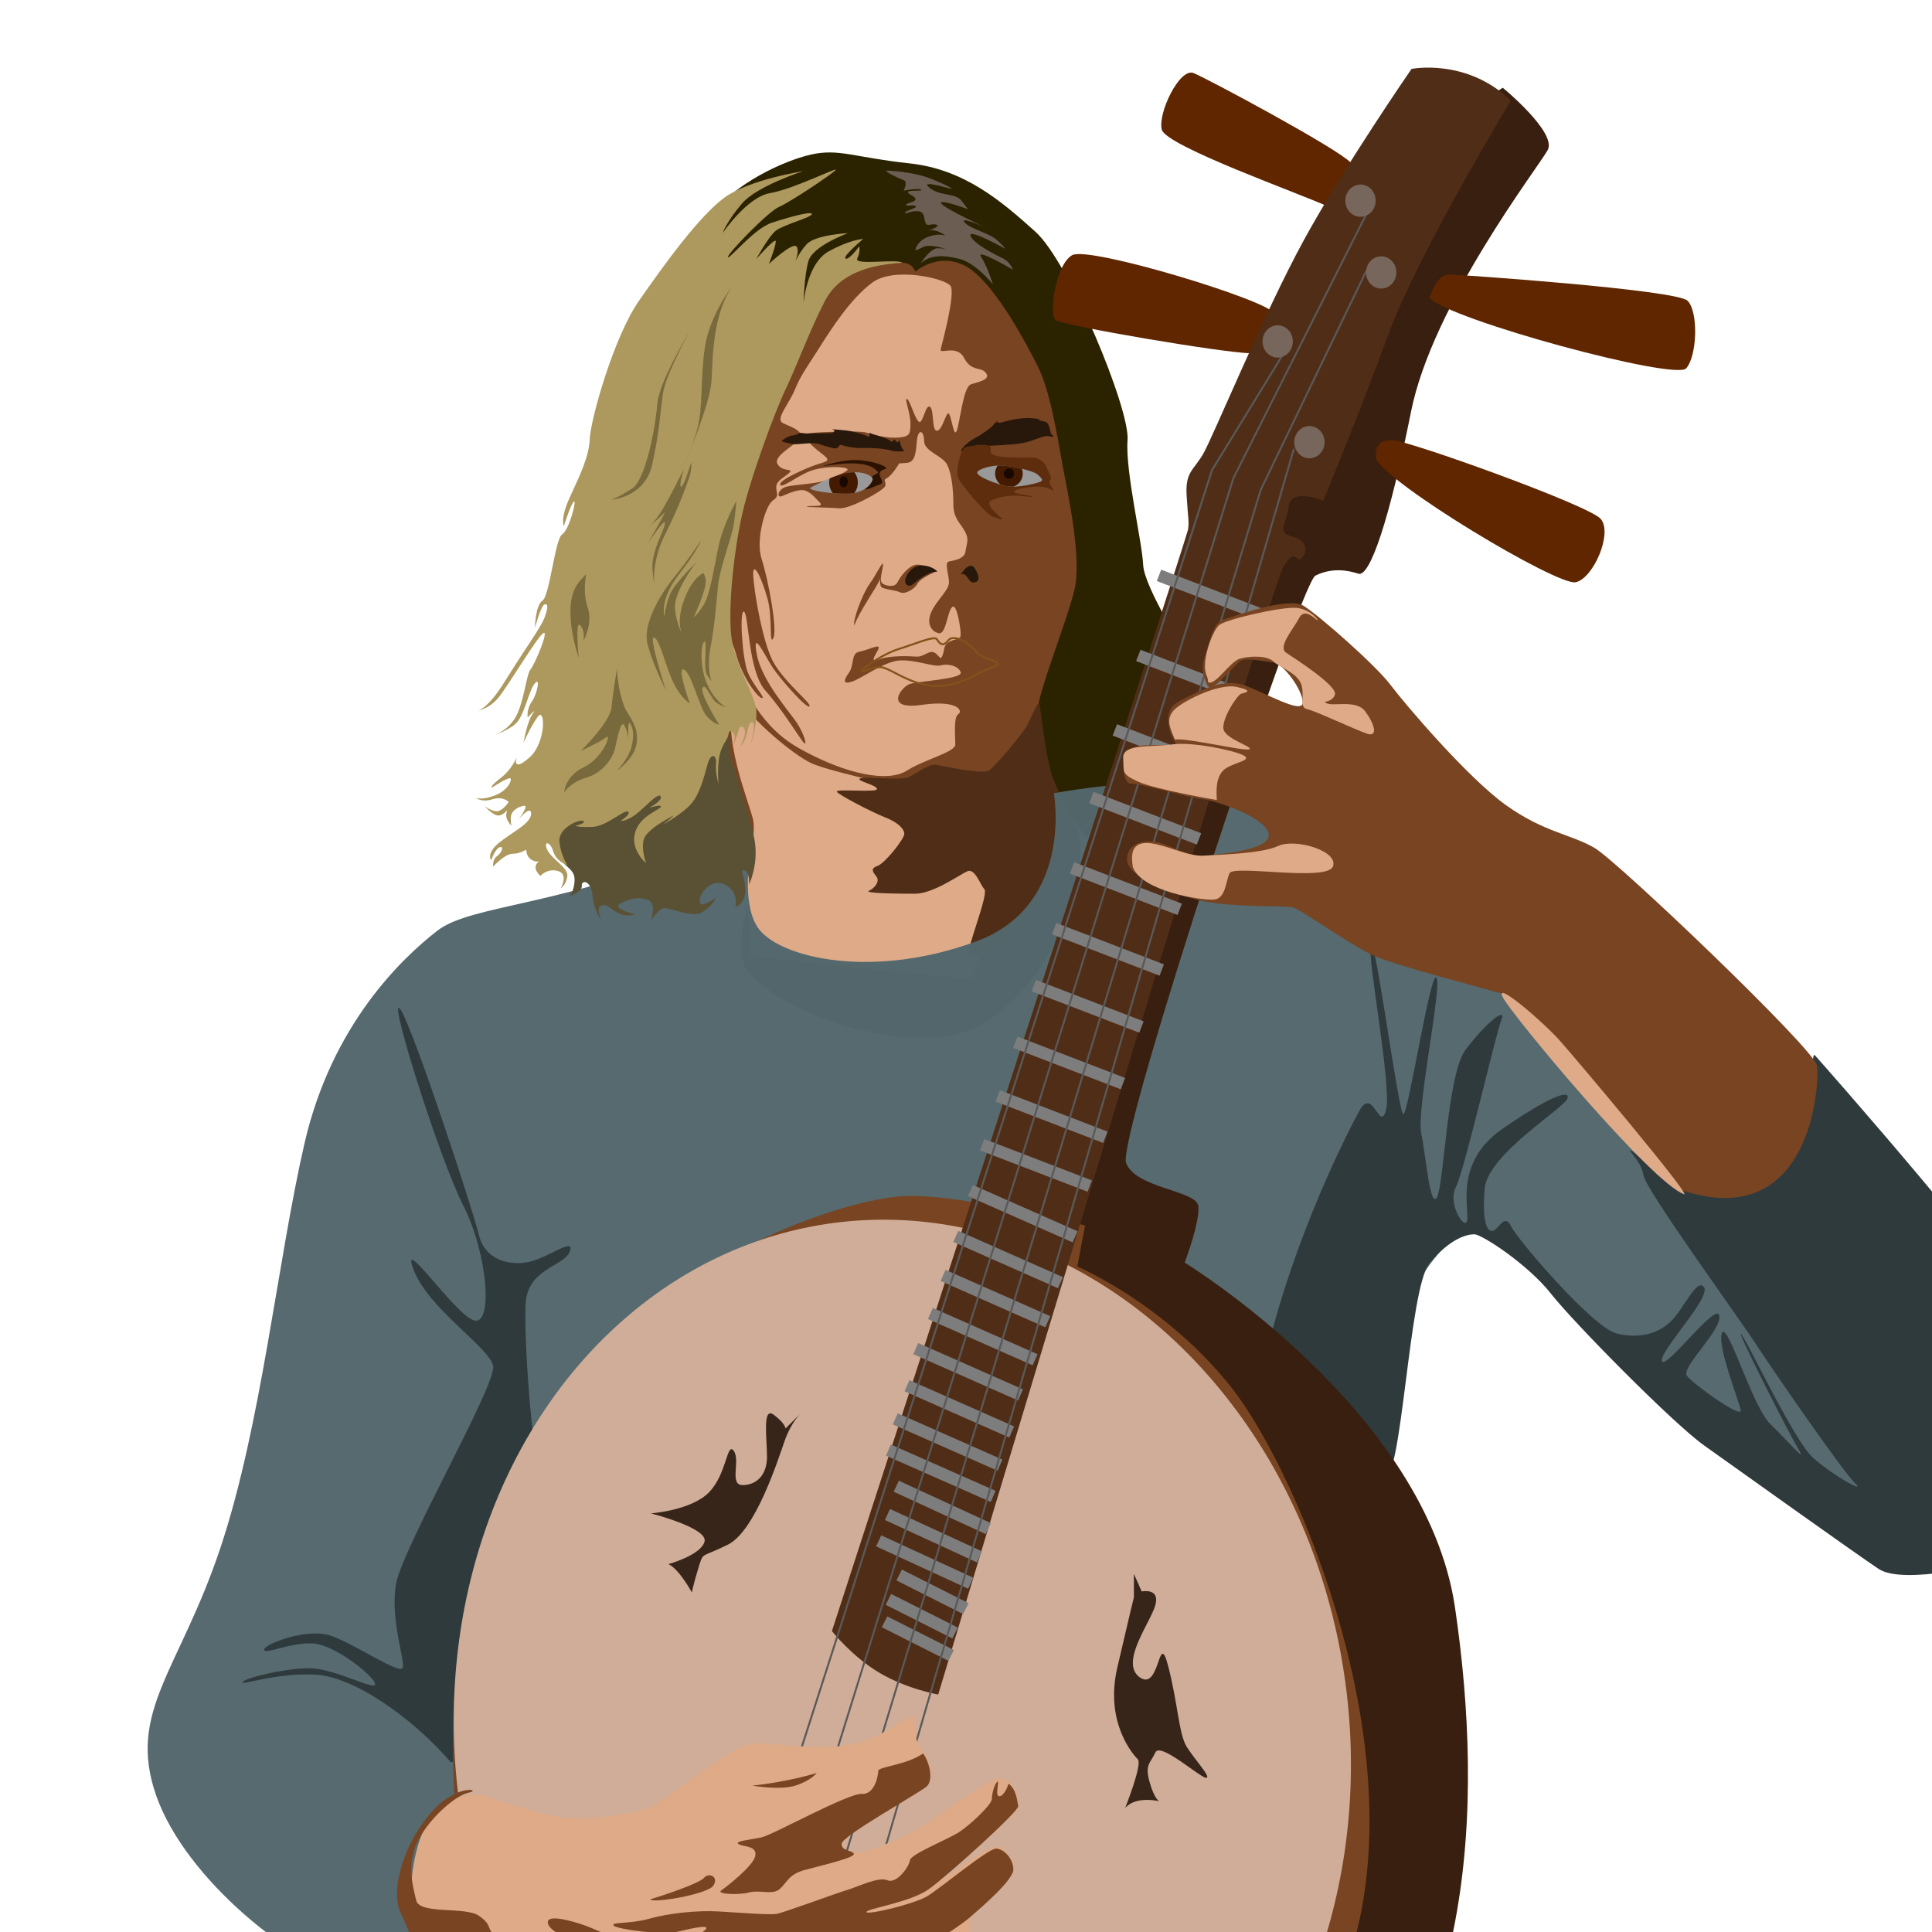 <?xml version="1.0" encoding="UTF-8" standalone="no"?>
<!-- Created with Inkscape (http://www.inkscape.org/) -->

<svg
   xmlns:dc="http://purl.org/dc/elements/1.1/"
   xmlns:cc="http://creativecommons.org/ns#"
   xmlns:rdf="http://www.w3.org/1999/02/22-rdf-syntax-ns#"
   xmlns:svg="http://www.w3.org/2000/svg"
   xmlns="http://www.w3.org/2000/svg"
   xmlns:sodipodi="http://sodipodi.sourceforge.net/DTD/sodipodi-0.dtd"
   xmlns:inkscape="http://www.inkscape.org/namespaces/inkscape"
   width="1000"
   height="1000"
   viewBox="0 0 264.583 264.583"
   version="1.1"
   id="svg8"
   inkscape:version="0.92.1 r15371"
   sodipodi:docname="charlie-cawood.svg"
   inkscape:export-filename="C:\Users\Anthony Garone\Documents\GitHub\art\charlie-cawood\charlie-cawood.png"
   inkscape:export-xdpi="96"
   inkscape:export-ydpi="96">
  <defs
     id="defs2" />
  <sodipodi:namedview
     id="base"
     pagecolor="#ffffff"
     bordercolor="#666666"
     borderopacity="1.0"
     inkscape:pageopacity="0.0"
     inkscape:pageshadow="2"
     inkscape:zoom="0.49497475"
     inkscape:cx="429.96046"
     inkscape:cy="620.81995"
     inkscape:document-units="px"
     inkscape:current-layer="layer1"
     showgrid="false"
     units="px"
     showguides="true"
     inkscape:guide-bbox="true"
     inkscape:window-width="1920"
     inkscape:window-height="1057"
     inkscape:window-x="-8"
     inkscape:window-y="-8"
     inkscape:window-maximized="1"
     inkscape:snap-global="false">
    <sodipodi:guide
       position="264.583,264.583"
       orientation="1,0"
       id="guide10"
       inkscape:locked="false"
       inkscape:label=""
       inkscape:color="rgb(0,0,255)" />
    <sodipodi:guide
       position="0,0"
       orientation="1,0"
       id="guide12"
       inkscape:locked="false"
       inkscape:label=""
       inkscape:color="rgb(0,0,255)" />
    <sodipodi:guide
       position="264.583,264.583"
       orientation="0,1"
       id="guide14"
       inkscape:locked="false"
       inkscape:label=""
       inkscape:color="rgb(0,0,255)" />
    <sodipodi:guide
       position="0,0"
       orientation="0,1"
       id="guide16"
       inkscape:locked="false"
       inkscape:label=""
       inkscape:color="rgb(0,0,255)" />
  </sodipodi:namedview>
  <g
     inkscape:label="BG"
     inkscape:groupmode="layer"
     id="layer1"
     transform="translate(0,-32.417)"
     style="display:none">
    <rect
       id="rect4493"
       width="264.583"
       height="264.583"
       x="0"
       y="32.417"
       style="fill:#ffffff;fill-opacity:1;stroke-width:0.265" />
  </g>
  <g
     inkscape:groupmode="layer"
     id="layer2"
     inkscape:label="Charlie"
     style="display:inline">
    <path
       style="fill:#784421;fill-opacity:1;stroke:none;stroke-width:0.265px;stroke-linecap:butt;stroke-linejoin:miter;stroke-opacity:1"
       d="m 116.957,30.601 c -11.15,3.591 -23.436,45.519 -21.495,57.812 1.941,12.293 6.187,19.295 7.321,27.233 1.134,7.938 -1.782,9.503 -1.175,15.43 0.608,5.926 23.454,15.488 33.725,8.694 10.271,-6.794 14.318,-22.234 12.05,-26.581 -2.268,-4.347 -5.103,-13.229 -5.103,-15.497 0,-2.268 5.859,-14.552 5.481,-21.356 -0.378,-6.804 -2.268,-13.04 -2.268,-16.631 0,-3.591 -0.567,-16.631 -4.347,-22.49 -3.78,-5.859 -17.198,-10.205 -24.19,-6.615 z"
       id="path4534"
       inkscape:connector-curvature="0" />
    <path
       style="fill:#2b1100;stroke:none;stroke-width:0.265px;stroke-linecap:butt;stroke-linejoin:miter;stroke-opacity:1"
       d="m 112.61,63.863 c 0,0 3.071,-1.134 5.528,-0.803 2.457,0.331 3.496,0.992 3.166,1.134 -0.331,0.142 -0.803,0.236 -0.85,0.709 -0.047,0.472 0.756,1.181 0.095,1.417 -0.661,0.236 -2.126,0.945 -2.032,0.614 0.095,-0.331 1.181,-1.276 0.945,-1.559 -0.236,-0.283 1.087,-0.52 0.709,-0.803 -0.378,-0.283 -1.087,-1.843 -7.56,-0.709 z"
       id="path4544"
       inkscape:connector-curvature="0" />
    <path
       style="fill:#deaa87;stroke:none;stroke-width:0.265px;stroke-linecap:butt;stroke-linejoin:miter;stroke-opacity:1"
       d="m 96.618,83.508 c 4.677,9.087 6.414,15.368 12.829,18.976 6.414,3.608 12.161,4.677 14.7,3.074 2.539,-1.604 6.682,-2.539 6.682,-3.608 0,-1.069 -0.267,-3.742 0.401,-4.143 0.668,-0.401 0.067,-2.005 -5.078,-1.27 -5.145,0.735 -2.74,-2.472 -1.537,-2.873 1.203,-0.401 7.283,-0.668 6.949,-1.604 -0.334,-0.935 -1.871,-1.203 -2.74,-0.935 -0.869,0.267 -3.675,-0.869 -5.746,-0.668 -2.071,0.2 -5.011,2.405 -6.348,2.873 -1.336,0.468 -1.203,-0.2 -0.468,-1.203 0.735,-1.002 0.267,-2.673 1.403,-2.873 1.136,-0.2 2.74,-1.069 2.673,-0.535 -0.067,0.535 -1.537,2.205 0,1.604 1.537,-0.601 4.143,-0.468 5.145,-0.401 1.002,0.067 1.604,-0.802 2.339,-0.601 0.735,0.2 0.935,1.336 1.27,0.401 0.334,-0.935 0.067,-1.403 1.002,-1.871 0.935,-0.468 1.47,-0.2 1.47,-1.002 0,-0.802 -0.535,-4.41 -1.203,-3.675 -0.668,0.735 -0.802,3.742 -1.804,3.541 -1.002,-0.2 -1.737,-1.336 -1.002,-2.94 0.735,-1.604 2.405,-2.94 2.405,-4.009 0,-1.069 -0.668,-2.74 0,-2.873 0.668,-0.134 2.138,-0.334 2.272,-1.403 0.134,-1.069 0.535,-1.537 -0.067,-2.673 -0.601,-1.136 -1.604,-1.804 -1.604,-3.742 0,-1.938 -0.2,-4.009 -0.802,-5.345 -0.601,-1.336 -3.207,-1.871 -3.207,-3.341 0,-1.47 -0.869,-1.804 -1.002,0.134 -0.134,1.938 -0.401,2.806 -1.403,2.873 -1.002,0.067 -1.002,0.067 -1.002,0.067 0,0 -1.002,1.67 -1.67,2.005 -0.668,0.334 0,0.535 -0.267,1.136 -0.267,0.601 -4.811,3.14 -6.281,3.007 -1.47,-0.134 -5.145,-0.134 -4.343,-0.267 0.802,-0.134 2.339,0.134 1.67,-0.535 -0.668,-0.668 -1.069,-1.27 -1.938,-1.604 -0.869,-0.334 -2.405,0.401 -3.207,0.735 -0.802,0.334 -0.601,-0.935 0.535,-1.27 1.136,-0.334 4.811,-0.401 6.214,-1.136 1.403,-0.735 2.74,-1.136 2.005,-1.403 -0.735,-0.267 -3.408,-0.267 -5.145,0.468 -1.737,0.735 -3.809,2.405 -3.875,1.737 -0.067,-0.668 3.942,-2.405 5.279,-2.806 1.336,-0.401 1.67,-0.468 0.334,-1.47 -1.336,-1.002 -3.007,-2.606 -1.67,-2.74 1.336,-0.134 6.882,-0.401 7.884,-0.067 1.002,0.334 2.873,0.802 4.41,0.668 1.537,-0.134 1.604,-0.535 1.604,-1.938 0,-1.403 -0.869,-3.475 -0.468,-3.341 0.401,0.134 1.136,2.94 1.67,3.14 0.535,0.2 0.869,-2.472 1.47,-2.071 0.601,0.401 0.2,3.408 1.002,3.274 0.802,-0.134 1.27,-3.074 1.67,-2.205 0.401,0.869 0.668,3.742 1.136,1.737 0.468,-2.005 0.869,-5.546 1.804,-5.88 0.935,-0.334 2.74,-0.601 2.071,-1.537 -0.668,-0.935 -2.005,-0.134 -3.007,-2.071 -1.002,-1.938 -3.408,-0.401 -3.207,-1.203 0.2,-0.802 2.071,-7.684 1.336,-8.686 -0.735,-1.002 -7.751,-2.673 -10.758,-0.401 -3.007,2.272 -5.546,6.281 -7.283,9.02 -1.737,2.74 -2.405,3.541 -3.274,5.613 -0.869,2.071 -2.673,4.009 -1.67,4.544 1.002,0.535 2.472,0.869 2.472,1.804 0,0.935 -3.742,2.539 -3.207,3.742 0.535,1.203 2.205,0.668 1.737,1.203 -0.468,0.535 -1.804,1.069 -1.871,1.938 -0.067,0.869 0.535,1.27 -0.468,1.938 -1.002,0.668 -2.405,5.345 -1.537,8.018 0.869,2.673 2.205,9.622 1.604,10.824 -0.601,1.203 -0.067,-2.806 -0.802,-5.412 -0.735,-2.606 -1.737,-4.744 -1.938,-3.742 -0.2,1.002 1.136,9.689 2.806,12.562 1.67,2.873 5.212,5.546 4.878,5.947 -0.334,0.401 -3.942,-3.675 -5.011,-5.279 -1.069,-1.604 -2.873,-5.546 -2.205,-1.871 0.668,3.675 4.61,8.018 5.546,9.488 0.935,1.47 1.403,3.074 0.935,2.673 -0.468,-0.401 -2.873,-4.477 -5.279,-7.149 -2.405,-2.673 -2.272,-10.424 -2.94,-10.824 -0.668,-0.401 -0.267,6.481 0.535,8.352 0.802,1.871 2.405,3.408 1.938,3.474 -0.468,0.067 -2.673,-2.673 -3.608,-6.147 -0.935,-3.474 -4.143,-5.947 -4.143,-5.947 z"
       id="path4536"
       inkscape:connector-curvature="0" />
    <path
       style="display:inline;fill:none;fill-opacity:1;stroke:#81521a;stroke-width:0.265px;stroke-linecap:butt;stroke-linejoin:miter;stroke-opacity:1"
       d="m 117.949,91.928 c 0.567,-0.756 3.307,-2.504 5.197,-3.071 1.89,-0.567 4.819,-1.843 5.15,-1.323 0.331,0.52 0.709,0.945 1.228,0.52 0.52,-0.425 0.378,-0.709 1.276,-0.661 0.898,0.047 2.41,1.134 2.977,1.937 0.567,0.803 3.024,1.228 2.929,1.559 -0.095,0.331 -1.89,0.85 -2.693,1.323 -0.803,0.472 -3.921,2.221 -7.134,1.606 -3.213,-0.614 -5.244,-2.551 -6.473,-2.457 -1.228,0.095 -2.079,0.709 -2.457,0.567 z"
       id="path4556"
       inkscape:connector-curvature="0" />
    <path
       style="display:inline;fill:#784421;stroke:none;stroke-width:0.265px;stroke-linecap:butt;stroke-linejoin:miter;stroke-opacity:1"
       d="m 117.004,85.644 c -0.283,-0.567 1.087,-4.299 2.079,-5.67 0.992,-1.37 1.89,-3.402 1.843,-2.599 -0.047,0.803 -0.614,2.173 -0.047,2.551 0.567,0.378 1.701,0.52 2.032,-0.189 0.331,-0.709 1.559,-2.362 2.646,-2.41 1.087,-0.047 2.74,0.898 2.74,0.898 0,0 -2.221,0.898 -2.646,1.701 -0.425,0.803 -1.748,1.512 -2.41,1.181 -0.661,-0.331 -2.41,-0.378 -2.599,-0.803 -0.189,-0.425 -0.095,-1.417 -0.236,-0.803 -0.142,0.614 -2.835,4.394 -3.402,6.142 z"
       id="path4554"
       inkscape:connector-curvature="0" />
    <path
       style="fill:#28170b;stroke:none;stroke-width:0.265px;stroke-linecap:butt;stroke-linejoin:miter;stroke-opacity:1"
       d="m 128.356,78.296 c -0.267,-0.501 -2.472,-1.604 -3.775,-0.067 -1.303,1.537 -0.301,2.472 0.568,1.704 0.869,-0.768 2.238,-1.737 3.207,-1.637 z"
       id="path4538"
       inkscape:connector-curvature="0" />
    <path
       style="fill:#28170b;stroke:none;stroke-width:0.265px;stroke-linecap:butt;stroke-linejoin:miter;stroke-opacity:1"
       d="m 131.597,78.664 c 0,0 1.169,-2.038 1.938,-0.768 0.768,1.27 0.501,1.871 -0.234,1.871 -0.735,0 -0.869,-1.47 -1.704,-1.102 z"
       id="path4540"
       inkscape:connector-curvature="0" />
    <path
       style="fill:#999999;stroke:none;stroke-width:0.265px;stroke-linecap:butt;stroke-linejoin:miter;stroke-opacity:1"
       d="m 110.909,66.84 c 0,0 3.307,-1.89 5.433,-2.126 2.126,-0.236 3.213,0.567 3.166,0.945 -0.047,0.378 -0.898,1.89 -3.402,1.937 -2.504,0.047 -5.055,-0.378 -5.197,-0.756 z"
       id="path4542"
       inkscape:connector-curvature="0" />
    <path
       style="opacity:1;fill:#441a00;fill-opacity:1;stroke:none;stroke-width:0.25;stroke-miterlimit:4;stroke-dasharray:none;stroke-opacity:1"
       d="m 117.004,64.673 c -0.209,0.003 -0.428,0.014 -0.661,0.04 -0.817,0.091 -1.806,0.426 -2.718,0.805 a 1.961,2.173 0 0 0 -0.07,0.566 1.961,2.173 0 0 0 0.503,1.45 c 0.653,0.049 1.349,0.075 2.048,0.062 0.323,-0.006 0.618,-0.037 0.888,-0.087 a 1.961,2.173 0 0 0 0.482,-1.425 1.961,2.173 0 0 0 -0.472,-1.411 z"
       id="ellipse4548"
       inkscape:connector-curvature="0" />
    <ellipse
       style="opacity:1;fill:#180900;fill-opacity:1;stroke:none;stroke-width:0.079;stroke-miterlimit:4;stroke-dasharray:none;stroke-opacity:1"
       id="path4546"
       cx="115.539"
       cy="65.989"
       rx="0.567"
       ry="0.756" />
    <path
       style="fill:#2b2200;stroke:none;stroke-width:0.265px;stroke-linecap:butt;stroke-linejoin:miter;stroke-opacity:1"
       d="m 118.334,36.602 c 0,0 4.343,-0.802 5.546,-0.601 1.203,0.2 1.47,1.203 1.47,1.203 0,0 3.074,-2.74 6.815,-0.802 3.742,1.938 8.219,10.29 9.956,13.764 1.737,3.475 2.686,9.652 3.421,13.661 0.735,4.009 2.659,12.665 1.59,17.008 -1.069,4.343 -4.744,13.43 -5.011,16.237 -0.267,2.806 1.136,10.624 2.94,12.829 1.804,2.205 3.742,4.878 3.742,4.878 l 13.965,-24.789 c 0,0 -6.08,-9.488 -6.214,-12.628 -0.134,-3.14 -2.472,-12.896 -2.138,-17.105 0.334,-4.209 -7.951,-24.322 -12.628,-28.531 -4.677,-4.209 -9.755,-8.553 -17.239,-9.354 -7.484,-0.802 -9.689,-2.071 -13.497,-1.203 -3.809,0.869 -10.357,3.942 -13.631,8.219 -3.274,4.276 -3.341,4.744 -3.341,4.744 l 15.836,11.025 c 0,0 3.341,-8.553 8.419,-8.553 z"
       id="path4599"
       inkscape:connector-curvature="0"
       sodipodi:nodetypes="cscscssccccscssssccc" />
    <path
       style="display:inline;fill:#28170b;stroke:none;stroke-width:0.265px;stroke-linecap:butt;stroke-linejoin:miter;stroke-opacity:1"
       d="m 123.855,61.784 c -0.756,-0.803 -0.52,-1.606 -0.709,-1.417 -0.189,0.189 -0.283,0.378 -0.52,-0.047 -0.236,-0.425 -0.283,0.472 -0.709,0.047 -0.425,-0.425 -2.599,-0.898 -2.788,-1.087 -0.189,-0.189 0.189,0.756 -0.331,0.472 -0.52,-0.283 -2.032,-0.709 -2.977,-0.803 -0.945,-0.095 -2.221,-0.236 -1.748,-0.095 0.472,0.142 0.047,0.472 -0.378,0.472 -0.425,0 -2.268,0 -2.74,0.047 -0.472,0.047 -1.89,-0.189 -1.559,-0.095 0.331,0.095 -0.709,0.378 -0.992,0.378 -0.283,0 -1.559,0.709 -1.276,0.803 0.283,0.095 1.181,0.378 1.795,0.378 0.614,0 2.504,-0.283 3.166,-0.047 0.661,0.236 2.079,0.661 2.41,0.614 0.331,-0.047 0.425,-0.567 0.709,-0.472 0.283,0.095 1.512,0.472 2.977,0.425 1.465,-0.047 3.024,0.095 3.78,0.331 0.756,0.236 1.89,0.095 1.89,0.095 z"
       id="path4558"
       inkscape:connector-curvature="0" />
    <path
       style="display:inline;fill:#28170b;stroke:none;stroke-width:0.265px;stroke-linecap:butt;stroke-linejoin:miter;stroke-opacity:1"
       d="m 131.603,61.737 c 0.189,-0.52 1.087,-1.276 1.843,-1.701 0.756,-0.425 0.756,-0.425 0.756,-0.425 0,0 1.654,-1.087 1.843,-1.417 0.189,-0.331 0.803,-0.661 0.614,-0.472 -0.189,0.189 0.047,0.283 0.992,0 0.945,-0.283 2.221,-0.472 3.024,-0.472 0.803,0 1.937,0.142 1.654,0.236 -0.283,0.095 0.236,0.095 0.85,0.283 0.614,0.189 0.614,1.559 0.85,1.748 0.236,0.189 0.52,0.425 -0.331,0.236 -0.85,-0.189 -1.89,0.567 -3.544,0.898 -1.654,0.331 -4.441,0.331 -5.528,0.472 -1.087,0.142 0.52,0.236 0,0.283 -0.52,0.047 -2.362,0.756 -3.024,0.331 z"
       id="path4560"
       inkscape:connector-curvature="0" />
    <path
       style="display:inline;fill:#5e2d0e;fill-opacity:1;stroke:none;stroke-width:0.265px;stroke-linecap:butt;stroke-linejoin:miter;stroke-opacity:1"
       d="m 143.911,65.682 c 0.189,-0.071 -0.52,-1.63 -0.732,-2.008 -0.213,-0.378 -1.039,-1.063 -1.843,-1.016 -0.803,0.047 -2.126,0 -3.071,-0.024 -0.945,-0.024 -2.339,-0.213 -2.504,-0.52 -0.165,-0.307 -0.071,-0.638 -0.095,-0.898 -0.024,-0.26 -1.394,-0.425 -2.197,-0.213 -0.803,0.213 -1.394,-0.071 -1.772,0.898 -0.378,0.969 -0.827,2.646 -0.402,3.662 0.425,1.016 3.756,4.725 4.37,5.055 0.614,0.331 1.819,0.685 1.583,0.425 -0.236,-0.26 -2.551,-2.008 -1.512,-2.504 1.039,-0.496 2.221,-0.638 3.142,-0.661 0.921,-0.024 2.457,0.26 2.457,0.118 0,-0.142 -2.433,-0.331 -2.457,-0.661 -0.024,-0.331 2.528,-0.803 3.733,-0.685 1.205,0.118 1.63,0.685 1.63,0.449 0,-0.236 -0.921,-1.11 -0.331,-1.417 z"
       id="path4573"
       inkscape:connector-curvature="0" />
    <path
       style="display:inline;fill:#999999;stroke:none;stroke-width:0.265px;stroke-linecap:butt;stroke-linejoin:miter;stroke-opacity:1"
       d="m 133.824,64.714 c 0.047,-0.425 1.937,-1.087 3.591,-0.945 1.654,0.142 4.158,0.756 4.63,1.181 0.472,0.425 0.85,0.709 0.567,0.945 -0.283,0.236 -3.166,0.945 -4.583,0.709 -1.417,-0.236 -4.252,-1.323 -4.205,-1.89 z"
       id="path4562"
       inkscape:connector-curvature="0" />
    <path
       style="display:inline;opacity:1;fill:#441a00;fill-opacity:1;stroke:none;stroke-width:0.212;stroke-miterlimit:4;stroke-dasharray:none;stroke-opacity:1"
       d="m 136.788,63.751 c -0.052,0.001 -0.103,0.005 -0.155,0.008 a 1.89,1.89 0 0 0 -0.352,1.096 1.89,1.89 0 0 0 0.756,1.509 c 0.362,0.104 0.709,0.192 0.992,0.239 0.214,0.036 0.464,0.048 0.731,0.045 a 1.89,1.89 0 0 0 1.301,-1.794 1.89,1.89 0 0 0 -0.119,-0.656 c -0.838,-0.2 -1.769,-0.366 -2.527,-0.43 -0.207,-0.018 -0.417,-0.023 -0.627,-0.018 z"
       id="circle4568"
       inkscape:connector-curvature="0" />
    <circle
       style="display:inline;opacity:1;fill:#180900;fill-opacity:1;stroke:none;stroke-width:0.079;stroke-miterlimit:4;stroke-dasharray:none;stroke-opacity:1"
       id="path4566"
       cx="138.171"
       cy="64.855"
       r="0.709" />
    <path
       style="fill:#deaa87;fill-opacity:1;stroke:none;stroke-width:0.265px;stroke-linecap:butt;stroke-linejoin:miter;stroke-opacity:1"
       d="m 100.761,95.201 c 2.405,3.675 8.018,8.219 10.29,9.288 2.272,1.069 10.691,2.873 10.691,2.873 l 14.767,13.831 -3.274,12.896 -30.536,-3.14 c 0,0 -0.267,-7.617 -0.267,-10.223 0,-2.606 1.069,-6.214 0.735,-8.285 -0.334,-2.071 -4.744,-12.094 -2.405,-17.239 z"
       id="path4700"
       inkscape:connector-curvature="0" />
    <path
       style="fill:#502d16;stroke:none;stroke-width:0.265px;stroke-linecap:butt;stroke-linejoin:miter;stroke-opacity:1"
       d="m 114.592,108.398 c 0.067,-0.401 5.679,0.2 5.512,-0.367 -0.167,-0.568 -2.572,-1.002 -2.405,-1.37 0.167,-0.367 5.446,0.2 6.548,-0.167 1.102,-0.367 2.84,-1.971 4.076,-1.737 1.236,0.234 6.281,1.336 7.149,0.735 0.869,-0.601 4.61,-5.011 5.245,-6.247 0.635,-1.236 1.503,-3.575 1.67,-2.706 0.167,0.869 0.835,7.417 1.804,9.989 0.969,2.572 1.804,3.341 1.771,5.011 -0.033,1.67 -2.372,10.524 -6.281,14.833 -3.909,4.31 -7.35,5.813 -7.016,3.875 0.334,-1.938 2.706,-7.918 2.138,-8.486 -0.568,-0.568 -1.27,-2.907 -2.339,-2.439 -1.069,0.468 -4.644,3.074 -7.183,3.074 -2.539,0 -7.016,-0.067 -6.281,-0.401 0.735,-0.334 1.537,-1.27 1.036,-1.938 -0.501,-0.668 -0.902,-1.102 0.134,-1.47 1.036,-0.367 3.708,-3.742 3.675,-4.41 -0.033,-0.668 -0.835,-1.537 -2.706,-2.272 -1.871,-0.735 -6.582,-3.207 -6.548,-3.508 z"
       id="path4583"
       inkscape:connector-curvature="0" />
    <path
       style="display:inline;fill:#53676c;fill-opacity:0.979;stroke:none;stroke-width:0.265px;stroke-linecap:butt;stroke-linejoin:miter;stroke-opacity:1"
       d="m 98.088,115.18 c -20.58,9.087 -33.409,8.553 -38.22,12.294 -4.811,3.742 -14.433,12.829 -18.174,29.132 -3.742,16.303 -5.88,38.487 -11.493,55.325 -5.613,16.838 -12.829,22.451 -8.82,33.943 4.009,11.493 18.976,23.52 28.063,25.658 9.087,2.138 21.382,2.405 24.322,-6.414 2.94,-8.82 0.267,-17.907 -0.802,-18.709 -1.069,-0.802 -3.349,-1.212 -4.578,-2.251 -1.228,-1.039 -1.795,-0.756 -3.874,-2.929 -2.079,-2.173 0.835,-19.542 2.572,-24.887 1.737,-5.345 6.548,-24.188 17.907,-33.81 11.359,-9.622 23.63,-6.43 35.123,-8.435 11.493,-2.005 23.039,-3.604 38.14,6.151 15.101,9.755 25.44,20.278 30.519,33.642 5.078,13.363 -6.483,14.285 -7.151,20.565 -0.668,6.281 9.782,-28.801 8.445,-42.031 -1.336,-13.23 9.049,-24.325 11.187,-24.058 2.138,0.267 7.216,1.737 15.368,12.562 8.152,10.824 35.547,31.404 41.56,33.275 6.014,1.871 12.428,0.267 13.898,-1.336 1.47,-1.604 11.493,-23.119 1.604,-37.952 -9.889,-14.833 -35.948,-39.823 -42.229,-44.233 -6.281,-4.41 -33.943,-17.907 -50.648,-21.916 -16.704,-4.009 -36.482,-0.134 -36.482,-0.134 0,0 2.806,15.368 -10.691,20.312 -13.497,4.944 -25.524,2.539 -29.266,-1.203 -3.742,-3.742 -0.802,-13.898 -1.47,-14.566 -0.668,-0.668 -4.811,2.005 -4.811,2.005 z"
       id="path4605"
       inkscape:connector-curvature="0"
       sodipodi:nodetypes="csssscscccssssssssscccsscsscc" />
    <path
       style="fill:#5a5134;fill-opacity:1;stroke:none;stroke-width:0.265px;stroke-linecap:butt;stroke-linejoin:miter;stroke-opacity:1"
       d="m 77.241,112.774 c -0.802,1.604 -1.2,2.494 -0.775,4.195 0.425,1.701 2.268,1.843 2.221,3.544 -0.047,1.701 -0.756,2.221 -0.756,2.221 0,0 1.843,-0.567 1.748,-1.417 -0.094,-0.85 1.276,-0.803 1.465,1.323 0.189,2.126 1.181,3.307 1.181,3.307 0,0 -0.756,-1.559 0,-1.89 0.756,-0.331 0.992,0.189 2.173,0.898 1.181,0.709 2.504,0.283 2.504,0.283 0,0 -3.355,-0.803 -2.032,-1.512 1.323,-0.709 2.551,-0.945 3.78,-0.472 1.228,0.472 0.378,2.835 0.378,2.835 0,0 0.803,-1.228 1.559,-1.654 0.756,-0.425 3.969,1.465 5.575,0.425 1.606,-1.039 1.701,-1.89 1.701,-1.89 0,0 -1.843,1.417 -2.126,0.614 -0.283,-0.803 1.37,-3.449 3.402,-2.457 2.032,0.992 1.465,3.071 1.465,3.071 0,0 1.323,-0.331 1.37,-2.173 0.047,-1.843 -0.898,-3.024 -0.142,-2.835 0.756,0.189 0.661,1.937 0.661,1.937 0,0 1.228,-2.551 0.803,-5.717 -0.425,-3.166 -3.449,-11.339 -3.544,-13.04 -0.095,-1.701 -0.095,-2.74 -0.095,-2.74 z"
       id="path4603"
       inkscape:connector-curvature="0" />
    <path
       style="fill:#ad995d;fill-opacity:1;stroke:none;stroke-width:0.265px;stroke-linecap:butt;stroke-linejoin:miter;stroke-opacity:1"
       d="m 123.571,35.987 c -4.441,0.283 -8.599,1.417 -10.583,5.197 -1.984,3.78 -3.969,9.166 -5.386,12.095 -1.417,2.929 -4.819,12.095 -5.953,17.103 -1.134,5.008 -1.937,12.568 -1.512,16.631 0.425,4.063 3.449,8.268 3.449,10.583 0,2.315 -0.803,4.441 -0.803,4.441 0,0 0.803,-2.929 0.283,-3.118 -0.52,-0.189 -0.661,1.228 -0.945,2.079 -0.283,0.85 -0.709,1.134 -0.709,1.134 0,0 0.661,-1.228 0.614,-1.984 -0.047,-0.756 -0.709,-0.85 -0.85,-0.189 -0.142,0.661 -0.85,2.268 -0.85,2.268 0,0 0.425,-1.181 0.236,-1.606 -0.189,-0.425 -0.709,-0.803 -0.803,-0.047 -0.095,0.756 -0.898,1.323 -1.228,2.929 -0.331,1.606 -0.142,3.874 -0.142,3.874 0,0 -0.472,-1.701 -0.331,-2.788 0.142,-1.087 -0.661,-1.748 -1.181,0.142 -0.52,1.89 -1.039,3.921 -2.173,5.292 -1.134,1.37 -3.874,2.882 -3.874,2.882 0,0 2.079,-1.654 1.134,-1.087 -0.945,0.567 -2.551,1.37 -3.496,2.551 -0.945,1.181 0,3.827 0,3.827 0,0 -2.126,-1.748 -1.512,-4.11 0.614,-2.362 3.402,-3.166 3.544,-3.591 0.142,-0.425 -1.606,0.142 -1.606,0.142 0,0 1.984,-1.039 1.559,-1.606 -0.425,-0.567 -2.551,2.079 -3.874,2.835 -1.323,0.756 -1.559,0.52 -1.559,0.52 0,0 1.417,-0.85 0.992,-1.228 -0.425,-0.378 -2.929,1.984 -4.819,2.079 -1.89,0.095 -2.41,-0.142 -2.41,-0.142 0,0 1.606,-0.378 1.087,-0.661 -0.52,-0.283 -3.449,0.945 -3.26,2.835 0.189,1.89 1.087,3.213 1.087,3.213 0,0 -1.512,-0.472 -1.937,-1.89 -0.425,-1.417 -1.417,-1.465 -0.803,-0.189 0.614,1.276 2.882,2.41 2.74,3.591 -0.142,1.181 -0.898,1.654 -0.898,1.654 0,0 1.087,-1.937 -0.378,-2.362 -1.465,-0.425 -2.41,0.661 -2.41,0.661 0,0 -0.756,-0.614 -0.661,-1.276 0.094,-0.661 0.661,-0.709 0.661,-0.709 0,0 -0.661,0.189 -1.323,-0.283 -0.661,-0.472 -0.614,-1.323 -0.614,-1.323 0,0 -0.85,0.567 -1.89,0.567 -1.039,0 -2.646,1.748 -2.646,1.748 0,0 -0.142,-0.945 0.52,-1.417 0.661,-0.472 0.992,-1.417 0.378,-1.228 -0.614,0.189 -1.181,1.795 -1.181,1.795 0,0 -0.709,-0.945 1.087,-2.41 1.795,-1.465 4.394,-2.646 4.394,-3.969 0,-1.323 -1.748,0.803 -1.748,0.803 0,0 1.606,-2.079 0.709,-1.89 -0.898,0.189 -1.748,0.756 -1.748,1.654 0,0.898 0.094,1.087 0.094,1.087 0,0 -0.803,-0.803 -0.709,-1.559 0.094,-0.756 0.283,-0.756 0.283,-0.756 0,0 -0.756,0.992 -1.465,0.898 -0.709,-0.095 -1.795,-1.276 -1.795,-1.276 0,0 1.228,0.898 1.937,0.661 0.709,-0.236 1.37,-1.228 1.37,-1.228 0,0 -0.756,-0.85 -2.221,-0.378 -1.465,0.472 -2.268,-0.189 -2.268,-0.189 0,0 0.756,0.331 2.457,-0.283 1.701,-0.614 2.41,-1.843 2.315,-2.315 -0.095,-0.472 -2.551,1.181 -2.551,1.181 0,0 -0.52,0 1.134,-1.276 1.654,-1.276 2.221,-2.882 2.221,-2.882 0,0 -0.709,2.173 1.701,0.095 2.41,-2.079 2.221,-7.087 1.181,-5.622 -1.039,1.465 -1.937,3.544 -1.937,3.544 0,0 0.472,-2.835 1.228,-3.922 0.756,-1.087 -0.661,0.472 -0.661,0.472 0,0 -0.189,-1.087 0.567,-2.173 0.756,-1.087 1.228,-3.544 0.378,-2.457 -0.85,1.087 -1.417,4.488 -2.646,5.528 -1.228,1.039 -3.024,1.559 -3.024,1.559 0,0 1.701,-0.425 2.929,-2.268 1.228,-1.843 1.606,-6.095 2.173,-6.756 0.567,-0.661 2.551,-5.339 1.795,-5.008 -0.756,0.331 -4.914,7.371 -6.237,8.93 -1.323,1.559 -2.929,1.748 -2.929,1.748 0,0 1.323,0.095 3.969,-4.205 2.646,-4.299 4.819,-7.182 5.339,-8.599 0.52,-1.417 0.472,-1.89 0,-1.795 -0.472,0.095 -1.323,3.213 -1.323,3.213 0,0 0.047,-3.071 1.039,-3.733 0.992,-0.661 1.701,-8.41 2.693,-9.071 0.992,-0.661 2.032,-4.819 1.606,-4.488 -0.425,0.331 -1.37,3.355 -1.37,3.355 0,0 -0.567,-0.898 0.803,-3.921 1.37,-3.024 2.646,-5.528 2.74,-8.032 0.095,-2.504 3.224,-13.859 6.765,-18.937 3.541,-5.078 8.285,-11.626 11.693,-14.098 3.408,-2.472 10.758,-3.608 10.758,-3.608 0,0 -6.281,2.005 -8.352,4.41 -2.071,2.405 -2.673,4.076 -2.673,4.076 0,0 3.341,-4.944 6.481,-5.479 3.14,-0.535 9.02,-3.474 9.02,-3.207 0,0.267 -6.281,4.477 -7.751,5.078 -1.47,0.601 -7.083,6.414 -7.016,6.882 0.067,0.468 3.541,-3.875 5.947,-4.677 2.405,-0.802 5.613,-1.67 5.546,-1.203 -0.067,0.468 -3.942,1.47 -4.944,2.272 -1.002,0.802 -2.673,3.875 -2.673,3.875 0,0 2.673,-3.074 2.673,-2.405 0,0.668 -0.935,3.074 -0.935,3.074 0,0 3.341,-3.14 3.809,-2.339 0.468,0.802 -0.468,2.606 -0.468,2.606 0,0 0.601,-1.604 1.804,-2.94 1.203,-1.336 5.679,-1.537 5.679,-1.537 0,0 -4.811,1.737 -5.412,3.809 -0.601,2.071 -0.668,5.813 -0.668,5.813 0,0 0.401,-5.479 3.475,-7.149 3.074,-1.67 4.677,-1.67 4.677,-1.67 0,0 -2.873,2.405 -2.405,2.673 0.468,0.267 1.871,-1.67 1.871,-1.67 0,0 0.2,0.668 -0.267,1.67 -0.468,1.002 5.598,-0.027 6.173,0.588 z"
       id="path4585"
       inkscape:connector-curvature="0" />
    <path
       style="fill:#786a3d;fill-opacity:1;stroke:none;stroke-width:0.265px;stroke-linecap:butt;stroke-linejoin:miter;stroke-opacity:1"
       d="m 100.326,39.106 c 0,0 -3.118,4.016 -3.78,8.363 -0.661,4.347 -0.236,8.457 -1.087,11.387 -0.85,2.929 -1.701,4.63 -1.701,4.63 0,0 3.496,-8.032 3.685,-11.387 0.189,-3.355 0.142,-8.93 2.882,-12.993 z"
       id="path4587"
       inkscape:connector-curvature="0" />
    <path
       style="fill:#786a3d;fill-opacity:1;stroke:none;stroke-width:0.265px;stroke-linecap:butt;stroke-linejoin:miter;stroke-opacity:1"
       d="m 93.664,64.194 c 0,0 -1.843,3.78 -3.024,5.717 -1.181,1.937 -2.173,2.599 -2.173,2.599 0,0 2.221,-1.937 2.551,-2.315 0.331,-0.378 -2.362,4.347 -2.362,4.347 0,0 2.41,-3.733 2.41,-2.882 0,0.85 -1.984,3.922 -1.701,6.473 0.283,2.551 0.283,2.551 0.283,2.551 0,0 -0.614,-3.449 1.417,-7.465 2.032,-4.016 2.882,-6.615 3.307,-7.796 0.425,-1.181 0.283,-2.126 0.283,-2.126 0,0 -0.992,3.355 -1.37,3.355 -0.378,0 0.378,-2.457 0.378,-2.457 z"
       id="path4589"
       inkscape:connector-curvature="0" />
    <path
       style="fill:#786a3d;fill-opacity:1;stroke:none;stroke-width:0.265px;stroke-linecap:butt;stroke-linejoin:miter;stroke-opacity:1"
       d="m 95.979,74.021 c 0,0 -1.606,2.504 -3.638,5.008 -2.032,2.504 -4.299,6.473 -3.685,9.071 0.614,2.599 2.551,6.473 2.551,6.473 0,0 -2.41,-7.371 -1.654,-7.276 0.756,0.095 1.559,3.874 2.646,6.142 1.087,2.268 2.268,2.882 2.268,2.882 0,0 -1.843,-5.103 -0.803,-4.63 1.039,0.472 2.126,5.244 3.071,6.331 0.945,1.087 1.748,1.228 1.748,1.228 0,0 -2.693,-4.299 -2.268,-5.055 0.425,-0.756 1.134,1.606 2.032,2.126 0.898,0.52 1.134,0.52 1.134,0.52 0,0 -1.701,-0.945 -2.693,-3.544 -0.992,-2.599 -0.567,-5.575 -0.189,-5.433 0.378,0.142 -0.236,3.733 0.331,4.583 0.567,0.85 0.614,0.85 0.614,0.85 0,0 -0.709,-1.654 -0.142,-4.63 0.567,-2.977 0.803,-6.095 1.039,-8.504 0.236,-2.41 1.843,-6.473 2.126,-8.268 0.283,-1.795 0.378,-3.307 0.378,-3.307 0,0 -1.795,3.166 -2.457,6.284 -0.661,3.118 -1.134,6.473 -1.984,7.89 -0.85,1.417 -1.417,1.795 -1.417,1.795 0,0 1.89,-4.016 1.654,-5.197 -0.236,-1.181 -0.472,-0.803 -0.472,-0.803 0,0 -1.606,0.803 -2.646,4.063 -1.039,3.26 0.142,4.677 0.142,4.677 0,0 -1.039,-1.654 -1.228,-3.969 -0.189,-2.315 2.882,-6.284 2.882,-6.284 0,0 -2.929,2.835 -3.544,4.299 -0.614,1.465 -0.803,3.071 -0.803,3.071 0,0 -0.661,-2.315 1.984,-5.717 2.646,-3.402 3.024,-4.677 3.024,-4.677 z"
       id="path4591"
       inkscape:connector-curvature="0" />
    <path
       style="fill:#786a3d;fill-opacity:1;stroke:none;stroke-width:0.265px;stroke-linecap:butt;stroke-linejoin:miter;stroke-opacity:1"
       d="m 84.545,91.266 c 0,0 -0.614,3.591 -0.803,5.622 -0.189,2.032 -4.205,5.953 -4.205,5.953 0,0 2.74,-1.276 3.496,-1.89 0.756,-0.614 -0.425,2.835 -3.071,4.11 -2.646,1.276 -2.693,3.449 -2.693,3.449 0,0 0.803,-1.37 3.071,-2.032 2.268,-0.661 3.591,-2.74 3.874,-3.921 0.283,-1.181 0.803,-4.205 1.323,-3.166 0.52,1.039 0.52,2.079 0.52,2.079 0,0 -0.142,-3.024 0.236,-2.41 0.378,0.614 0.614,1.512 0.189,3.213 -0.425,1.701 -2.079,3.355 -2.079,3.355 0,0 2.362,-1.654 2.74,-3.591 0.378,-1.937 -0.425,-3.213 -1.276,-4.536 -0.85,-1.323 -1.512,-5.055 -1.323,-6.237 z"
       id="path4593"
       inkscape:connector-curvature="0" />
    <path
       style="fill:#786a3d;fill-opacity:1;stroke:none;stroke-width:0.265px;stroke-linecap:butt;stroke-linejoin:miter;stroke-opacity:1"
       d="m 80.293,78.604 c -0.992,1.087 -2.126,1.937 -2.173,5.055 -0.047,3.118 1.134,6.426 1.134,6.426 0,0 -0.52,-5.197 0.189,-4.488 0.709,0.709 0.472,2.173 0.472,2.173 0,0 1.323,-2.41 0.567,-4.583 -0.756,-2.173 -0.189,-4.583 -0.189,-4.583 z"
       id="path4595"
       inkscape:connector-curvature="0" />
    <path
       style="fill:#786a3d;fill-opacity:1;stroke:none;stroke-width:0.265px;stroke-linecap:butt;stroke-linejoin:miter;stroke-opacity:1"
       d="m 94.467,45.342 c 0,0 -4.205,6.898 -4.441,9.922 -0.236,3.024 -1.559,10.394 -3.449,11.623 -1.89,1.228 -2.835,1.559 -2.835,1.559 0,0 4.583,-0.331 5.575,-4.819 0.992,-4.488 1.087,-6.993 1.465,-9.686 0.378,-2.693 3.685,-8.599 3.685,-8.599 z"
       id="path4597"
       inkscape:connector-curvature="0" />
    <path
       style="fill:#6c5d53;stroke:none;stroke-width:0.265px;stroke-linecap:butt;stroke-linejoin:miter;stroke-opacity:1"
       d="m 126.084,36.068 c 0,0 1.27,-2.071 2.339,-2.071 1.069,0 1.537,0.267 1.537,0.267 0,0 -2.472,-1.002 -3.608,-0.401 -1.136,0.601 -1.002,0.334 -1.002,0.334 0,0 0.267,-1.27 1.871,-1.804 1.604,-0.535 2.339,-0.067 2.339,-0.067 0,0 -1.336,-1.069 -2.405,-0.735 -1.069,0.334 1.871,-0.535 1.136,-0.802 -0.735,-0.267 -1.27,0.334 -1.537,-0.267 -0.267,-0.601 -0.067,-1.537 -1.069,-1.604 -1.002,-0.067 -1.871,0.535 -1.737,0.2 0.134,-0.334 1.67,-0.601 1.47,-0.869 -0.2,-0.267 -1.336,0.067 -1.336,-0.2 0,-0.267 1.537,-0.401 1.27,-0.869 -0.267,-0.468 -1.002,-0.535 -1.002,-0.869 0,-0.334 2.138,-0.067 1.804,-0.334 -0.334,-0.267 -2.405,0.134 -2.405,0.134 0,0 0.601,-1.203 0.067,-1.403 -0.535,-0.2 -3.074,-1.336 -2.272,-1.336 0.802,0 3.408,0.267 5.078,0.802 1.67,0.535 4.009,1.67 3.675,1.67 -0.334,0 -4.477,-1.336 -3.007,-0.134 1.47,1.203 3.541,0.668 4.41,1.804 0.869,1.136 0.869,1.136 0.869,1.136 0,0 -4.009,-1.47 -3.675,-0.802 0.334,0.668 6.147,3.341 6.147,3.341 0,0 -3.742,-1.67 -2.94,-0.735 0.802,0.935 3.274,1.403 4.41,2.405 1.136,1.002 1.136,1.203 1.136,1.203 0,0 -5.011,-2.806 -4.744,-1.804 0.267,1.002 3.207,2.539 4.343,3.074 1.136,0.535 1.47,1.604 1.47,1.604 0,0 -5.212,-3.074 -4.343,-1.737 0.869,1.336 1.604,3.742 1.604,3.742 0,0 -2.272,-2.873 -4.544,-3.475 -2.272,-0.601 -4.143,-0.535 -5.345,0.601 z"
       id="path4601"
       inkscape:connector-curvature="0" />
    <path
       style="fill:#2f3a3d;fill-opacity:1;stroke:none;stroke-width:0.265px;stroke-linecap:butt;stroke-linejoin:miter;stroke-opacity:1"
       d="m 61.739,241.331 c -5.078,-5.88 -13.196,-11.82 -18.771,-12.009 -5.575,-0.189 -9.733,1.512 -9.733,1.039 0,-0.472 5.953,-1.984 9.355,-1.89 3.402,0.095 8.788,3.118 8.788,2.173 0,-0.945 -5.386,-5.386 -8.504,-5.575 -3.118,-0.189 -6.709,1.606 -6.709,0.85 0,-0.756 5.67,-2.929 8.882,-1.984 3.213,0.945 9.827,5.575 10.111,4.441 0.283,-1.134 -1.701,-6.52 -0.945,-11.339 0.756,-4.819 13.796,-27.403 13.324,-29.955 -0.472,-2.551 -8.788,-7.749 -10.867,-13.135 -2.079,-5.386 5.764,6.331 8.315,6.898 2.551,0.567 1.795,-9.166 -1.512,-15.686 -3.307,-6.52 -10.111,-28.159 -8.788,-27.12 1.323,1.039 10.016,27.403 10.867,30.994 0.85,3.591 4.252,4.347 6.898,3.78 2.646,-0.567 6.331,-3.496 5.575,-1.417 -0.756,2.079 -5.859,2.268 -6.048,7.276 -0.189,5.008 0.567,14.647 1.417,21.45 0.85,6.804 -7.437,41.215 -11.656,41.207 z"
       id="path4718"
       inkscape:connector-curvature="0" />
    <path
       style="fill:#2f3a3d;fill-opacity:1;stroke:none;stroke-width:0.265px;stroke-linecap:butt;stroke-linejoin:miter;stroke-opacity:1"
       d="m 173.559,184.91 c 3.685,-15.403 10.867,-29.671 12.662,-32.884 1.795,-3.213 2.74,3.118 3.591,0 0.85,-3.118 -2.646,-21.167 -2.079,-22.679 0.567,-1.512 3.78,23.057 4.441,23.246 0.661,0.189 3.685,-19.56 4.536,-18.71 0.85,0.85 -2.74,17.954 -2.079,21.261 0.661,3.307 1.228,10.583 2.173,8.788 0.945,-1.795 1.417,-16.82 3.874,-20.127 2.457,-3.307 5.764,-6.237 4.914,-4.063 -0.85,2.173 -5.008,20.505 -6.237,22.868 -1.228,2.362 1.606,6.52 1.606,4.158 0,-2.362 -1.323,-7.938 4.819,-12.19 6.142,-4.252 9.26,-5.481 8.882,-4.158 -0.378,1.323 -10.961,7.654 -11.339,12.379 -0.378,4.725 0.378,5.953 1.134,5.764 0.756,-0.189 1.606,-2.457 2.457,-0.661 0.85,1.795 11.245,13.985 14.552,14.741 3.307,0.756 5.764,-0.095 7.465,-1.795 1.701,-1.701 3.496,-5.953 4.441,-4.536 0.945,1.417 -6.331,8.977 -5.764,10.111 0.567,1.134 7.465,-8.221 7.843,-6.237 0.378,1.984 -5.292,7.087 -4.441,8.221 0.85,1.134 7.56,5.953 7.371,4.725 -0.189,-1.228 -3.307,-8.977 -2.551,-10.583 0.756,-1.606 4.158,10.111 6.615,12.473 2.457,2.362 5.197,5.67 3.78,3.307 -1.417,-2.362 -8.693,-16.725 -7.749,-15.592 0.945,1.134 7.182,14.552 9.827,16.914 2.646,2.362 7.371,5.008 5.764,3.496 -1.606,-1.512 -11.15,-15.308 -13.607,-19.088 -2.457,-3.78 -15.119,-21.167 -15.403,-23.151 -0.283,-1.984 -2.646,-3.874 -1.512,-3.213 1.134,0.661 11.717,11.245 18.899,3.496 7.182,-7.749 5.197,-17.67 6.142,-16.631 0.945,1.039 27.025,30.616 28.821,35.719 1.795,5.103 -0.85,17.576 -1.039,19.749 -0.189,2.173 -1.134,13.135 -2.268,13.607 -1.134,0.472 -13.418,3.496 -16.82,1.228 -3.402,-2.268 -19.655,-13.891 -23.907,-16.914 -4.252,-3.024 -17.859,-16.82 -20.978,-20.789 -3.118,-3.969 -9.449,-8.126 -10.489,-8.126 -1.039,0 -3.307,0.567 -6.142,3.969 -2.835,3.402 -3.78,30.238 -6.237,29.388 -2.457,-0.85 -15.969,-17.481 -15.969,-17.481 z"
       id="path4720"
       inkscape:connector-curvature="0" />
  </g>
  <g
     inkscape:groupmode="layer"
     id="layer4"
     inkscape:label="Instrument">
    <path
       style="fill:#5f2600;fill-opacity:1;stroke:none;stroke-width:0.265px;stroke-linecap:butt;stroke-linejoin:miter;stroke-opacity:1"
       d="m 171.196,48.366 c -3.402,0 -25.702,-3.78 -26.647,-4.536 -0.945,-0.756 0,-7.56 2.268,-8.882 2.268,-1.323 27.025,6.237 27.592,7.937 0.567,1.701 -3.213,5.481 -3.213,5.481 z"
       id="path4706"
       inkscape:connector-curvature="0" />
    <path
       style="fill:#5f2600;fill-opacity:1;stroke:none;stroke-width:0.265px;stroke-linecap:butt;stroke-linejoin:miter;stroke-opacity:1"
       d="m 181.969,28.333 c -3.591,-1.701 -22.301,-8.315 -22.868,-10.583 -0.567,-2.268 2.457,-8.504 4.347,-7.749 1.89,0.756 19.844,10.394 21.545,12.284 1.701,1.89 -3.024,6.048 -3.024,6.048 z"
       id="path4708"
       inkscape:connector-curvature="0" />
    <path
       style="fill:#381f0f;fill-opacity:1;stroke:none;stroke-width:0.265px;stroke-linecap:butt;stroke-linejoin:miter;stroke-opacity:1"
       d="m 205.798,12.014 c 0,0 7.484,6.147 6.147,8.553 -1.336,2.405 -15.769,21.114 -18.709,35.814 -2.94,14.7 -5.613,22.718 -7.216,22.183 -1.604,-0.535 -3.742,-0.802 -5.88,0.267 -2.138,1.069 -27.261,76.974 -25.925,80.448 1.336,3.474 9.622,3.742 9.889,5.88 0.267,2.138 -1.871,7.751 -1.871,7.751 0,0 33.06,20.221 37.028,47.246 3.969,27.025 2.929,60.949 -20.694,80.603 -23.624,19.655 -64.917,19.277 -74.65,13.702 -9.733,-5.575 72.226,-283.427 101.881,-302.448 z"
       id="path4698"
       inkscape:connector-curvature="0" />
    <path
       style="fill:#784421;stroke:none;stroke-width:0.265px;stroke-linecap:butt;stroke-linejoin:miter;stroke-opacity:1"
       d="m 99.157,308.416 c 0,0 -30.736,-17.907 -35.547,-49.712 -4.811,-31.805 1.336,-55.592 16.838,-71.895 15.502,-16.303 35.547,-22.451 43.03,-22.985 7.484,-0.535 25.123,4.009 25.123,4.009 l -1.069,5.613 c 0,0 12.027,5.078 21.114,16.571 9.087,11.493 26.192,51.316 15.502,79.914 -10.691,28.598 -23.52,37.418 -42.496,42.763 -18.976,5.345 -42.496,-4.276 -42.496,-4.276 z"
       id="path4696"
       inkscape:connector-curvature="0" />
    <ellipse
       style="opacity:1;fill:#d0ad98;fill-opacity:1;stroke:none;stroke-width:0.079;stroke-miterlimit:4;stroke-dasharray:none;stroke-opacity:1"
       id="path4632"
       cx="90.877"
       cy="252.939"
       rx="61.232"
       ry="71.815"
       transform="rotate(-7.61)" />
    <path
       style="fill:#38251a;fill-opacity:1;stroke:none;stroke-width:0.265px;stroke-linecap:butt;stroke-linejoin:miter;stroke-opacity:1"
       d="m 154.081,247.612 c 0,0 2.405,-6.014 1.737,-6.682 -0.668,-0.668 -4.544,-5.078 -2.806,-12.562 1.737,-7.484 2.272,-9.622 2.272,-9.622 v -3.207 l 1.069,2.405 c 0,0 2.539,-0.535 1.871,1.871 -0.668,2.405 -4.944,7.884 -2.138,9.889 2.806,2.005 2.539,-6.682 3.875,-1.604 1.336,5.078 1.47,9.354 2.539,11.092 1.069,1.737 3.474,4.276 2.673,4.276 -0.802,0 -6.281,-4.944 -6.949,-3.474 -0.668,1.47 -1.47,1.604 -0.802,4.009 0.668,2.405 1.336,2.673 1.336,2.673 0,0 -3.207,-0.802 -4.677,0.935 z"
       id="path4634"
       inkscape:connector-curvature="0" />
    <path
       style="fill:#38251a;fill-opacity:1;stroke:none;stroke-width:0.265px;stroke-linecap:butt;stroke-linejoin:miter;stroke-opacity:1"
       d="m 91.54,214.203 c 0,0 4.41,-1.203 4.944,-3.074 0.535,-1.871 -7.35,-3.875 -7.35,-3.875 0,0 5.613,-0.401 8.018,-2.94 2.405,-2.539 2.405,-6.949 3.341,-5.613 0.935,1.336 -0.668,4.677 1.203,4.677 1.871,0 3.341,-1.336 3.341,-3.875 0,-2.539 -0.668,-6.949 0.935,-5.746 1.604,1.203 1.604,1.871 1.604,1.871 l 2.138,-2.138 c 0,0 -1.336,1.203 -2.272,3.875 -0.935,2.673 -4.009,12.294 -7.751,14.165 -3.742,1.871 -3.341,0.935 -4.009,3.074 -0.668,2.138 -0.935,3.474 -0.935,3.474 0,0 -1.737,-3.207 -3.207,-3.875 z"
       id="path4636"
       inkscape:connector-curvature="0" />
    <path
       style="fill:#502d16;stroke:none;stroke-width:0.265px;stroke-linecap:butt;stroke-linejoin:miter;stroke-opacity:1"
       d="m 206.915,13.781 c 0,0 -12.662,20.789 -16.82,32.128 -4.158,11.339 -8.882,22.679 -8.882,22.679 0,0 -4.347,-1.89 -4.725,0.756 -0.378,2.646 -1.701,3.591 0.567,4.158 2.268,0.567 1.89,2.457 1.134,3.024 -0.756,0.567 -0.756,-1.701 -2.457,1.134 -1.701,2.835 -47.247,154.403 -47.247,154.403 0,0 -4.347,-0.756 -8.126,-3.024 -3.78,-2.268 -6.426,-5.67 -6.426,-5.67 0,0 48.57,-149.679 48.759,-150.812 0.189,-1.134 0,-1.512 -0.189,-4.725 -0.189,-3.213 0.945,-3.402 2.268,-5.67 1.323,-2.268 8.315,-19.277 13.796,-29.293 5.481,-10.016 14.741,-23.435 14.741,-23.435 0,0 7.56,-1.512 13.607,4.347 z"
       id="path4638"
       inkscape:connector-curvature="0" />
    <path
       style="fill:none;stroke:#7d7d7d;stroke-width:1.665;stroke-linecap:butt;stroke-linejoin:miter;stroke-miterlimit:4;stroke-dasharray:none;stroke-opacity:1"
       d="m 158.723,78.793 14.741,5.67"
       id="path4640"
       inkscape:connector-curvature="0" />
    <path
       inkscape:connector-curvature="0"
       id="path4642"
       d="m 155.888,89.755 14.741,5.67"
       style="fill:none;stroke:#7d7d7d;stroke-width:1.665;stroke-linecap:butt;stroke-linejoin:miter;stroke-miterlimit:4;stroke-dasharray:none;stroke-opacity:1" />
    <path
       style="fill:none;stroke:#7d7d7d;stroke-width:1.665;stroke-linecap:butt;stroke-linejoin:miter;stroke-miterlimit:4;stroke-dasharray:none;stroke-opacity:1"
       d="m 152.676,99.96 14.741,5.67"
       id="path4644"
       inkscape:connector-curvature="0" />
    <path
       inkscape:connector-curvature="0"
       id="path4646"
       d="m 149.463,109.22 14.741,5.67"
       style="fill:none;stroke:#7d7d7d;stroke-width:1.665;stroke-linecap:butt;stroke-linejoin:miter;stroke-miterlimit:4;stroke-dasharray:none;stroke-opacity:1" />
    <path
       style="fill:none;stroke:#7d7d7d;stroke-width:1.665;stroke-linecap:butt;stroke-linejoin:miter;stroke-miterlimit:4;stroke-dasharray:none;stroke-opacity:1"
       d="m 146.817,118.859 14.741,5.67"
       id="path4648"
       inkscape:connector-curvature="0" />
    <path
       inkscape:connector-curvature="0"
       id="path4650"
       d="m 144.36,127.174 14.741,5.67"
       style="fill:none;stroke:#7d7d7d;stroke-width:1.665;stroke-linecap:butt;stroke-linejoin:miter;stroke-miterlimit:4;stroke-dasharray:none;stroke-opacity:1" />
    <path
       style="fill:none;stroke:#7d7d7d;stroke-width:1.665;stroke-linecap:butt;stroke-linejoin:miter;stroke-miterlimit:4;stroke-dasharray:none;stroke-opacity:1"
       d="m 141.581,134.978 14.741,5.67"
       id="path4652"
       inkscape:connector-curvature="0" />
    <path
       inkscape:connector-curvature="0"
       id="path4654"
       d="m 139.042,142.729 14.741,5.67"
       style="fill:none;stroke:#7d7d7d;stroke-width:1.665;stroke-linecap:butt;stroke-linejoin:miter;stroke-miterlimit:4;stroke-dasharray:none;stroke-opacity:1" />
    <path
       style="fill:none;stroke:#7d7d7d;stroke-width:1.665;stroke-linecap:butt;stroke-linejoin:miter;stroke-miterlimit:4;stroke-dasharray:none;stroke-opacity:1"
       d="m 136.636,150.079 14.741,5.67"
       id="path4656"
       inkscape:connector-curvature="0" />
    <path
       inkscape:connector-curvature="0"
       id="path4658"
       d="m 134.498,156.761 14.741,5.67"
       style="fill:none;stroke:#7d7d7d;stroke-width:1.665;stroke-linecap:butt;stroke-linejoin:miter;stroke-miterlimit:4;stroke-dasharray:none;stroke-opacity:1" />
    <path
       style="fill:none;stroke:#7d7d7d;stroke-width:1.665;stroke-linecap:butt;stroke-linejoin:miter;stroke-miterlimit:4;stroke-dasharray:none;stroke-opacity:1"
       d="m 132.894,163.041 14.34,6.338"
       id="path4660"
       inkscape:connector-curvature="0"
       sodipodi:nodetypes="cc" />
    <path
       sodipodi:nodetypes="cc"
       inkscape:connector-curvature="0"
       id="path4662"
       d="m 130.89,169.322 14.34,6.338"
       style="fill:none;stroke:#7d7d7d;stroke-width:1.665;stroke-linecap:butt;stroke-linejoin:miter;stroke-miterlimit:4;stroke-dasharray:none;stroke-opacity:1" />
    <path
       style="fill:none;stroke:#7d7d7d;stroke-width:1.665;stroke-linecap:butt;stroke-linejoin:miter;stroke-miterlimit:4;stroke-dasharray:none;stroke-opacity:1"
       d="m 129.153,174.668 14.34,6.338"
       id="path4664"
       inkscape:connector-curvature="0"
       sodipodi:nodetypes="cc" />
    <path
       sodipodi:nodetypes="cc"
       inkscape:connector-curvature="0"
       id="path4666"
       d="m 127.415,179.879 14.34,6.338"
       style="fill:none;stroke:#7d7d7d;stroke-width:1.665;stroke-linecap:butt;stroke-linejoin:miter;stroke-miterlimit:4;stroke-dasharray:none;stroke-opacity:1" />
    <path
       style="fill:none;stroke:#7d7d7d;stroke-width:1.665;stroke-linecap:butt;stroke-linejoin:miter;stroke-miterlimit:4;stroke-dasharray:none;stroke-opacity:1"
       d="m 125.411,184.69 14.34,6.338"
       id="path4668"
       inkscape:connector-curvature="0"
       sodipodi:nodetypes="cc" />
    <path
       sodipodi:nodetypes="cc"
       inkscape:connector-curvature="0"
       id="path4670"
       d="m 124.208,189.768 14.34,6.338"
       style="fill:none;stroke:#7d7d7d;stroke-width:1.665;stroke-linecap:butt;stroke-linejoin:miter;stroke-miterlimit:4;stroke-dasharray:none;stroke-opacity:1" />
    <path
       style="fill:none;stroke:#7d7d7d;stroke-width:1.665;stroke-linecap:butt;stroke-linejoin:miter;stroke-miterlimit:4;stroke-dasharray:none;stroke-opacity:1"
       d="m 122.604,194.312 14.34,6.338"
       id="path4672"
       inkscape:connector-curvature="0"
       sodipodi:nodetypes="cc" />
    <path
       sodipodi:nodetypes="cc"
       inkscape:connector-curvature="0"
       id="path4674"
       d="m 121.669,198.588 14.34,6.338"
       style="fill:none;stroke:#7d7d7d;stroke-width:1.665;stroke-linecap:butt;stroke-linejoin:miter;stroke-miterlimit:4;stroke-dasharray:none;stroke-opacity:1" />
    <path
       style="fill:none;stroke:#7d7d7d;stroke-width:1.665;stroke-linecap:butt;stroke-linejoin:miter;stroke-miterlimit:4;stroke-dasharray:none;stroke-opacity:1"
       d="m 122.738,203.533 12.603,5.803"
       id="path4676"
       inkscape:connector-curvature="0"
       sodipodi:nodetypes="cc" />
    <path
       sodipodi:nodetypes="cc"
       inkscape:connector-curvature="0"
       id="path4678"
       d="m 121.535,207.408 12.603,5.803"
       style="fill:none;stroke:#7d7d7d;stroke-width:1.665;stroke-linecap:butt;stroke-linejoin:miter;stroke-miterlimit:4;stroke-dasharray:none;stroke-opacity:1" />
    <path
       style="fill:none;stroke:#7d7d7d;stroke-width:1.665;stroke-linecap:butt;stroke-linejoin:miter;stroke-miterlimit:4;stroke-dasharray:none;stroke-opacity:1"
       d="m 120.333,211.016 12.603,5.803"
       id="path4680"
       inkscape:connector-curvature="0"
       sodipodi:nodetypes="cc" />
    <path
       sodipodi:nodetypes="cc"
       inkscape:connector-curvature="0"
       id="path4682"
       d="m 123.139,215.693 9.128,4.601"
       style="fill:none;stroke:#7d7d7d;stroke-width:1.665;stroke-linecap:butt;stroke-linejoin:miter;stroke-miterlimit:4;stroke-dasharray:none;stroke-opacity:1" />
    <path
       style="fill:none;stroke:#7d7d7d;stroke-width:1.665;stroke-linecap:butt;stroke-linejoin:miter;stroke-miterlimit:4;stroke-dasharray:none;stroke-opacity:1"
       d="m 121.669,219.034 9.128,4.601"
       id="path4684"
       inkscape:connector-curvature="0"
       sodipodi:nodetypes="cc" />
    <path
       sodipodi:nodetypes="cc"
       inkscape:connector-curvature="0"
       id="path4686"
       d="m 121.134,222.108 9.128,4.601"
       style="fill:none;stroke:#7d7d7d;stroke-width:1.665;stroke-linecap:butt;stroke-linejoin:miter;stroke-miterlimit:4;stroke-dasharray:none;stroke-opacity:1" />
    <path
       style="fill:none;stroke:#595959;stroke-width:0.265px;stroke-linecap:butt;stroke-linejoin:miter;stroke-opacity:1"
       d="M 105.839,310.286 115.995,270.998 177.2,61.458"
       id="path4688"
       inkscape:connector-curvature="0" />
    <path
       style="fill:none;stroke:#595959;stroke-width:0.265px;stroke-linecap:butt;stroke-linejoin:miter;stroke-opacity:1"
       d="m 103.701,309.217 8.82,-44.367 60.136,-197.779 14.433,-29.934"
       id="path4690"
       inkscape:connector-curvature="0" />
    <path
       style="fill:none;stroke:#595959;stroke-width:0.265px;stroke-linecap:butt;stroke-linejoin:miter;stroke-opacity:1"
       d="m 100.226,309.217 8.553,-50.781 60.136,-192.969 18.976,-37.685"
       id="path4692"
       inkscape:connector-curvature="0" />
    <path
       style="fill:none;stroke:#595959;stroke-width:0.265px;stroke-linecap:butt;stroke-linejoin:miter;stroke-opacity:1"
       d="M 97.019,307.079 106.641,249.082 165.974,64.398 176.131,47.828"
       id="path4694"
       inkscape:connector-curvature="0" />
    <path
       style="fill:#5f2600;fill-opacity:1;stroke:none;stroke-width:0.265px;stroke-linecap:butt;stroke-linejoin:miter;stroke-opacity:1"
       d="m 195.765,40.807 c 0.378,-1.323 1.323,-3.213 2.646,-3.213 1.323,0 31.183,2.079 32.695,3.591 1.512,1.512 1.323,7.56 -0.189,9.26 -1.512,1.701 -32.317,-6.615 -35.152,-9.638 z"
       id="path4702"
       inkscape:connector-curvature="0" />
    <path
       style="fill:#5f2600;fill-opacity:1;stroke:none;stroke-width:0.265px;stroke-linecap:butt;stroke-linejoin:miter;stroke-opacity:1"
       d="m 188.394,62.729 c 0,-1.323 0.189,-2.457 2.268,-2.457 2.079,0 26.836,8.882 28.537,10.772 1.701,1.89 -0.945,8.126 -3.402,8.693 -2.457,0.567 -26.08,-13.607 -27.403,-17.009 z"
       id="path4704"
       inkscape:connector-curvature="0" />
    <ellipse
       style="opacity:1;fill:#77665b;fill-opacity:1;stroke:none;stroke-width:2.289;stroke-miterlimit:4;stroke-dasharray:none;stroke-opacity:1"
       id="path4710"
       cx="179.323"
       cy="60.556"
       rx="2.079"
       ry="2.209" />
    <ellipse
       ry="2.209"
       rx="2.079"
       cy="37.31"
       cx="189.15"
       id="ellipse4712"
       style="opacity:1;fill:#77665b;fill-opacity:1;stroke:none;stroke-width:2.289;stroke-miterlimit:4;stroke-dasharray:none;stroke-opacity:1" />
    <ellipse
       style="opacity:1;fill:#77665b;fill-opacity:1;stroke:none;stroke-width:2.289;stroke-miterlimit:4;stroke-dasharray:none;stroke-opacity:1"
       id="ellipse4714"
       cx="186.315"
       cy="27.483"
       rx="2.079"
       ry="2.209" />
    <ellipse
       ry="2.209"
       rx="2.079"
       cy="46.76"
       cx="174.976"
       id="ellipse4716"
       style="opacity:1;fill:#77665b;fill-opacity:1;stroke:none;stroke-width:2.289;stroke-miterlimit:4;stroke-dasharray:none;stroke-opacity:1" />
  </g>
  <g
     inkscape:groupmode="layer"
     id="layer3"
     inkscape:label="Hands">
    <path
       style="fill:#deaa87;stroke:none;stroke-width:0.265px;stroke-linecap:butt;stroke-linejoin:miter;stroke-opacity:1"
       d="m 66.119,245.859 c 0,0 6.578,2.288 10.186,2.956 3.608,0.668 11.359,-0.267 13.764,-1.871 2.405,-1.604 10.29,-7.884 12.963,-8.152 2.673,-0.267 10.424,1.336 14.967,-0.267 4.544,-1.604 7.083,-4.143 7.216,-3.207 0.134,0.935 0,2.806 0.668,3.742 0.668,0.935 2.94,4.143 0.535,5.88 -2.405,1.737 -13.23,7.35 -11.493,8.419 1.737,1.069 4.41,0.134 8.82,-1.871 4.41,-2.005 11.359,-8.285 13.497,-7.884 2.138,0.401 2.138,3.207 1.871,3.875 -0.267,0.668 -9.354,8.954 -10.824,10.424 -1.47,1.47 7.216,-5.746 8.553,-4.945 1.336,0.802 2.806,2.405 1.203,4.544 -1.604,2.138 -5.345,4.276 -5.345,5.479 0,1.203 1.069,4.009 -1.069,6.548 -2.138,2.539 -11.893,6.414 -13.898,6.682 -2.005,0.267 -18.174,0.668 -21.649,-0.668 -3.475,-1.336 -3.074,-1.336 -8.419,-2.138 -5.345,-0.802 -25.081,-7.581 -27.888,-8.516 -2.806,-0.935 -3.331,0.199 -3.465,-1.405 -0.134,-1.604 -1.315,-18.842 9.807,-17.623 z"
       id="path4609"
       inkscape:connector-curvature="0"
       sodipodi:nodetypes="cccccccccccscccsccccscc" />
    <path
       style="fill:#784421;stroke:none;stroke-width:0.265px;stroke-linecap:butt;stroke-linejoin:miter;stroke-opacity:1"
       d="m 103.032,244.538 c 0,0 3.742,0.668 5.88,0 2.138,-0.668 2.94,-1.737 2.94,-1.737 0,0 -3.742,1.203 -8.82,1.737 z"
       id="path4611"
       inkscape:connector-curvature="0" />
    <path
       style="fill:#784421;stroke:none;stroke-width:0.265px;stroke-linecap:butt;stroke-linejoin:miter;stroke-opacity:1"
       d="m 126.418,240.128 c -2.272,1.604 -6.147,1.804 -6.147,2.405 0,0.601 -0.468,3.274 -2.272,3.14 -1.804,-0.134 -12.161,5.613 -13.698,5.947 -1.537,0.334 -3.875,0.535 -3.14,0.935 0.735,0.401 2.539,0.2 2.272,1.604 -0.267,1.403 -4.009,4.276 -4.677,4.744 -0.668,0.468 2.272,0.668 3.809,0.267 1.537,-0.401 3.207,0.401 4.209,-0.468 1.002,-0.869 1.203,-2.005 3.408,-2.606 2.205,-0.601 6.882,-1.67 6.749,-2.205 -0.134,-0.535 -1.737,-0.334 -1.67,-1.403 0.067,-1.069 10.624,-6.949 11.626,-7.818 1.002,-0.869 0.401,-3.341 -0.468,-4.544 z"
       id="path4613"
       inkscape:connector-curvature="0" />
    <path
       style="fill:#784421;stroke:none;stroke-width:0.265px;stroke-linecap:butt;stroke-linejoin:miter;stroke-opacity:1"
       d="m 138.112,244.271 c -0.334,1.136 -1.002,1.938 -1.403,1.67 -0.401,-0.267 0.2,-2.205 -0.134,-1.938 -0.334,0.267 -0.735,1.537 -0.735,2.339 0,0.802 -3.14,3.742 -4.677,4.677 -1.537,0.935 -6.481,2.94 -6.548,3.742 -0.067,0.802 -1.804,3.274 -3.074,2.739 -1.27,-0.535 -4.143,0.935 -5.546,1.336 -1.403,0.401 -8.753,3.14 -9.689,3.274 -0.935,0.134 -4.544,-0.134 -7.751,-0.334 -3.207,-0.2 -7.083,0.267 -9.689,1.002 -2.606,0.735 -5.345,0.401 -4.811,0.935 0.535,0.535 6.815,1.27 8.285,0.935 1.47,-0.334 5.279,-1.336 4.209,-0.334 -1.069,1.002 -4.209,2.272 -7.216,2.339 -3.007,0.067 -7.083,-2.205 -9.154,-2.94 -2.071,-0.735 -5.746,-1.737 -5.078,-0.134 0.668,1.604 6.348,3.341 7.484,3.341 1.136,0 2.539,0.601 1.67,1.002 -0.869,0.401 -5.613,-0.601 -5.613,-0.134 0,0.468 0.2,2.005 -1.871,1.604 -2.071,-0.401 -7.818,-3.274 -9.02,-4.343 -1.203,-1.069 -0.267,-1.336 -2.138,-2.673 -1.871,-1.336 -8.152,-0.134 -8.619,-2.138 -0.468,-2.005 -1.403,-5.212 0.334,-8.352 1.737,-3.14 5.145,-6.08 6.949,-6.414 1.804,-0.334 -1.938,-1.403 -5.679,3.274 -3.742,4.677 -5.011,10.49 -3.742,13.163 1.27,2.673 1.27,3.608 2.205,4.143 0.935,0.535 13.096,3.608 15.101,4.009 2.005,0.401 7.016,2.071 10.089,2.339 3.074,0.267 9.555,2.138 10.891,2.138 1.336,0 7.35,1.27 10.29,1.537 2.94,0.267 12.762,0.067 14.366,-0.2 1.604,-0.267 9.488,-3.14 10.29,-3.742 0.802,-0.601 2.806,-2.005 3.274,-2.74 0.468,-0.735 -1.403,-2.472 -2.74,-2.005 -1.336,0.468 -6.414,3.742 -8.219,3.541 -1.804,-0.2 -3.608,-0.735 -3.341,-1.47 0.267,-0.735 3.809,0.2 5.88,-0.668 2.071,-0.869 8.285,-4.811 9.889,-6.214 1.604,-1.403 6.014,-5.145 5.947,-6.615 -0.067,-1.47 -1.27,-2.74 -2.339,-2.806 -1.069,-0.067 -7.684,5.479 -9.488,6.548 -1.804,1.069 -8.285,2.606 -8.285,2.138 0,-0.468 5.947,-1.27 8.553,-3.14 2.606,-1.871 12.361,-10.691 12.228,-11.359 -0.134,-0.668 -0.267,-2.339 -1.336,-3.074 z"
       id="path4615"
       inkscape:connector-curvature="0" />
    <path
       style="fill:#784421;stroke:none;stroke-width:0.265px;stroke-linecap:butt;stroke-linejoin:miter;stroke-opacity:1"
       d="m 89.068,260.107 c 1.136,-0.334 6.682,-2.138 7.35,-2.94 0.668,-0.802 2.071,-0.134 1.27,1.069 -0.802,1.203 -8.486,2.472 -8.619,1.871 z"
       id="path4617"
       inkscape:connector-curvature="0" />
    <path
       style="fill:#784421;fill-opacity:1;stroke:none;stroke-width:0.265px;stroke-linecap:butt;stroke-linejoin:miter;stroke-opacity:1"
       d="m 230.386,163.021 c -8.285,-6.949 -17.773,-18.442 -19.912,-21.382 -2.138,-2.94 -2.673,-4.944 -4.944,-5.613 -2.272,-0.668 -14.165,-3.742 -17.239,-5.078 -3.074,-1.336 -10.156,-6.414 -11.225,-6.682 -1.069,-0.267 -7.884,0 -12.027,-0.802 -4.143,-0.802 -10.557,-3.341 -10.691,-5.613 -0.134,-2.272 2.272,-3.074 4.544,-2.405 2.272,0.668 4.009,2.005 6.281,1.737 2.272,-0.267 9.087,-0.802 8.553,-3.074 -0.535,-2.272 -7.484,-4.544 -9.087,-4.677 -1.604,-0.134 -8.954,-2.272 -9.889,-2.138 -0.935,0.134 -1.604,-4.276 0.401,-4.944 2.005,-0.668 6.281,0 5.88,-0.535 -0.401,-0.535 -2.405,-4.276 0.401,-5.746 2.806,-1.47 6.014,-3.207 8.82,-2.272 2.806,0.935 8.152,4.143 8.152,2.405 0,-1.737 -2.673,-5.345 -4.009,-5.479 -1.336,-0.134 -3.474,-0.668 -4.41,-0.267 -0.935,0.401 -4.009,4.811 -4.677,3.341 -0.668,-1.47 -0.802,-2.539 -0.134,-4.544 0.668,-2.005 1.069,-4.009 2.405,-4.41 1.336,-0.401 8.82,-3.207 10.958,-1.871 2.138,1.336 9.889,8.152 11.893,10.824 2.005,2.673 10.557,12.695 15.769,16.437 5.212,3.742 8.954,4.009 12.161,5.88 3.207,1.871 30.068,27.529 30.469,29.801 0.401,2.272 -0.668,22.985 -18.442,17.105 z"
       id="path4619"
       inkscape:connector-curvature="0" />
    <path
       style="fill:#deaa87;stroke:none;stroke-width:0.265px;stroke-linecap:butt;stroke-linejoin:miter;stroke-opacity:1"
       d="m 230.654,163.555 c 0.802,0 -14.833,-18.575 -17.105,-21.114 -2.272,-2.539 -8.954,-8.285 -7.751,-5.88 1.203,2.405 20.446,25.524 24.856,26.994 z"
       id="path4621"
       inkscape:connector-curvature="0" />
    <path
       style="fill:#deaa87;stroke:none;stroke-width:0.265px;stroke-linecap:butt;stroke-linejoin:miter;stroke-opacity:1"
       d="m 155.15,118.788 c -0.267,-1.604 -0.267,-3.341 1.871,-3.341 2.138,0 5.613,1.871 7.751,1.737 2.138,-0.134 8.018,-0.267 10.29,-1.336 2.272,-1.069 8.285,0.668 7.484,2.806 -0.802,2.138 -13.631,-0.267 -14.165,0.935 -0.535,1.203 -0.535,3.475 -2.138,3.608 -1.604,0.134 -9.755,-1.069 -11.092,-4.41 z"
       id="path4623"
       inkscape:connector-curvature="0" />
    <path
       style="fill:#deaa87;stroke:none;stroke-width:0.265px;stroke-linecap:butt;stroke-linejoin:miter;stroke-opacity:1"
       d="m 166.643,109.567 c -0.134,-1.871 0,-3.608 1.336,-4.41 1.336,-0.802 3.608,-1.069 2.272,-1.737 -1.336,-0.668 -6.949,-1.871 -9.755,-1.47 -2.806,0.401 -6.815,-0.134 -6.682,1.871 0.134,2.005 -0.267,2.138 2.005,3.207 2.272,1.069 10.824,2.539 10.824,2.539 z"
       id="path4625"
       inkscape:connector-curvature="0" />
    <path
       style="fill:#deaa87;stroke:none;stroke-width:0.265px;stroke-linecap:butt;stroke-linejoin:miter;stroke-opacity:1"
       d="m 160.896,101.282 c -0.668,-1.604 -1.203,-2.673 -0.267,-3.875 0.935,-1.203 6.147,-3.875 8.686,-3.341 2.539,0.535 1.203,0.802 0.668,0.935 -0.535,0.134 -2.806,3.608 -2.405,4.944 0.401,1.336 4.276,2.405 3.474,2.673 -0.802,0.267 -8.553,-1.604 -10.156,-1.336 z"
       id="path4627"
       inkscape:connector-curvature="0" />
    <path
       style="fill:#deaa87;stroke:none;stroke-width:0.265px;stroke-linecap:butt;stroke-linejoin:miter;stroke-opacity:1"
       d="m 165.44,93.397 c 0,-0.935 -0.535,-0.935 -0.401,-2.673 0.134,-1.737 1.069,-4.276 1.871,-5.078 0.802,-0.802 8.419,-2.539 10.557,-2.405 2.138,0.134 3.474,2.138 2.806,1.604 -0.668,-0.535 -1.737,-1.47 -2.405,-0.134 -0.668,1.336 -2.94,3.875 -1.737,4.677 1.203,0.802 7.083,4.544 6.682,5.746 -0.401,1.203 -2.005,0.802 -1.069,1.203 0.935,0.401 4.009,-0.535 5.212,1.069 1.203,1.604 1.871,3.608 0.267,3.074 -1.604,-0.535 -6.949,-3.074 -8.152,-3.341 -1.203,-0.267 -0.401,-1.47 -0.802,-3.207 -0.401,-1.737 -3.074,-2.539 -3.875,-3.341 -0.802,-0.802 -3.074,-0.802 -4.544,-0.401 -1.47,0.401 -3.474,3.875 -4.41,3.207 z"
       id="path4629"
       inkscape:connector-curvature="0" />
  </g>
</svg>
